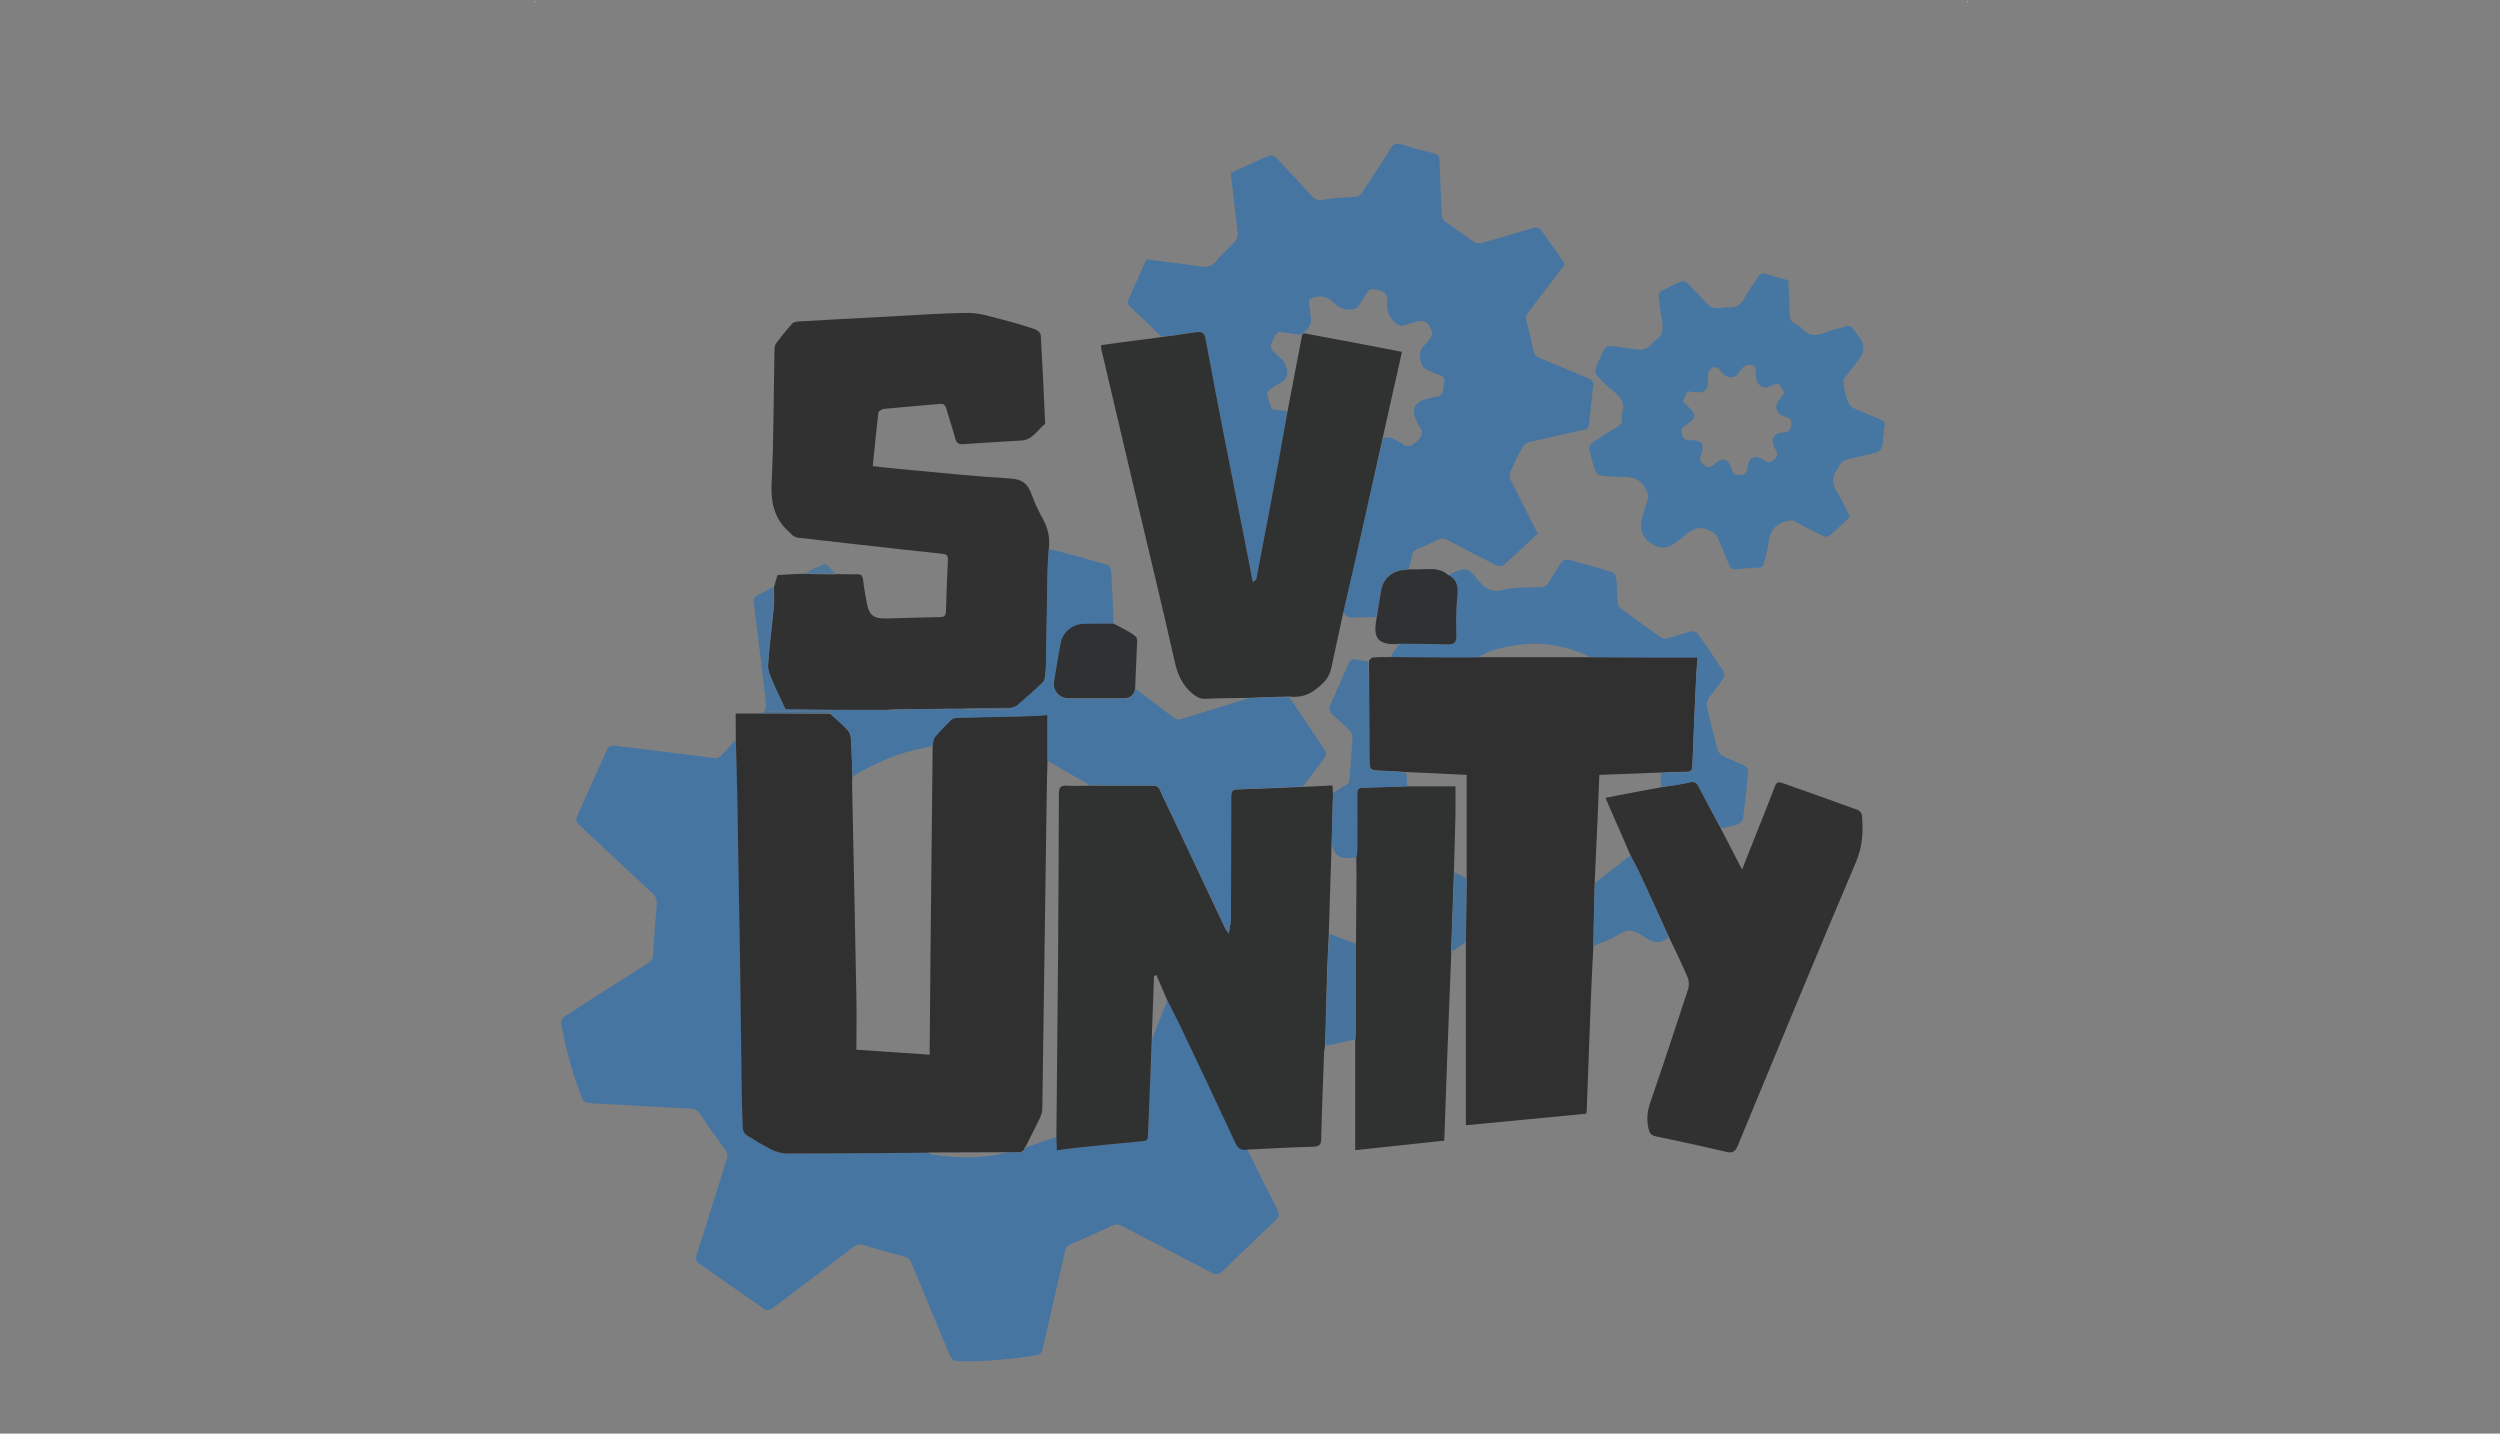 <?xml version="1.0" encoding="UTF-8"?>
<svg xmlns="http://www.w3.org/2000/svg" version="1.1" viewBox="0 0 1920 1101">
  <rect x="0" y="0" width="1920" height="1101" fill="#808080" stroke="none"/>
  <defs>
    <style>
      .cls-1 {
        fill: #4776a2;
      }

      .cls-2 {
        fill: #313131;
      }

      .cls-3 {
        fill: #303132;
      }

      .cls-4 {
        fill: #4676a2;
      }

      .cls-5 {
        fill: #303131;
      }

      .cls-6 {
        fill: #47749e;
      }

      .cls-7 {
        fill: #303031;
      }

      .cls-8 {
        fill: #49759e;
      }

      .cls-9 {
        fill: #f9f9f9;
      }

      .cls-10 {
        fill: #4775a0;
      }

      .cls-11 {
        fill: #4f779a;
      }

      .cls-12 {
        fill: #4675a1;
      }

      .cls-13 {
        fill: #4675a0;
      }

      .cls-14 {
        fill: #4675a2;
      }

      .cls-15 {
        fill: #4b6e8e;
      }

      .cls-16 {
        fill: #47739b;
      }

      .cls-17 {
        fill: #e8e8e8;
      }
    </style>
  </defs>
  <!-- Generator: Adobe Illustrator 28.7.1, SVG Export Plug-In . SVG Version: 1.2.0 Build 142)  -->
  <g>
    <g id="Layer_1">
      <path class="cls-17" d="M1511.5,1.5c-.3.4-.6.2-.9-.3.2-.2.6-.2.9.3Z"/>
      <path class="cls-17" d="M411,1c.4.3.2.6-.3.9-.2-.2-.2-.6.3-.9Z"/>
      <path class="cls-14" d="M957.7,882.5c7.7,15.5,15.3,31,23.2,46.4,1.7,3.4,1.6,5.6-1.1,8.2-13.8,13-27.4,26.2-41.1,39.3-2.6,2.5-4.9,2.8-8.3,1-22.8-12.1-45.7-23.8-68.6-35.8-3-1.6-5.3-1.5-8.3,0-10.1,4.8-20.3,9.3-30.5,13.6-2.9,1.2-4.4,2.7-5.1,5.9-5.6,25-11.5,49.9-17.2,74.9-.7,3.1-2,4.4-5.1,4.9-19.6,3.1-39.3,4.9-59.2,4.5-4.1,0-5.7-1.5-7.2-5.1-9.6-23.4-19.5-46.6-29.1-70-1.3-3.2-3-4.8-6.6-5.6-10.2-2.4-20.2-5.4-30.2-8.5-3-.9-5.1-.6-7.7,1.4-20.5,15.7-41.2,31-61.7,46.7-2.7,2.1-4.9,2.5-7.6.6-16.5-11.5-33-23.1-49.5-34.6-2.4-1.7-2.7-3.5-1.8-6.4,7.8-24.4,15.3-48.8,23-73.2.9-2.9.9-5.1-1-7.7-6.8-9.1-13.3-18.3-19.6-27.7-1.6-2.4-3.3-3.7-6.3-3.8-21.3-1.1-42.6-2.3-63.8-3.5-5.3-.3-10.7-.4-15.9-1-1.5-.2-3.6-1.7-4.1-3.1-7.6-18.9-12.9-38.4-16.4-58.5-.3-1.4,1.4-3.9,2.8-4.8,21.2-13.8,42.5-27.4,64-40.9,3.1-2,3.9-4.1,4-7.6.6-12.1,1.5-24.2,2.6-36.3.4-4.1,0-7-3.4-10-18.8-17.2-37.3-34.8-55.9-52.1-2.2-2.1-3.2-3.9-1.8-6.9,7.9-17.4,15.6-34.9,23.6-52.2.5-1.2,3.2-2.2,4.7-2,25.9,3.1,51.8,6.5,77.7,9.7,1.4.2,3.4-.7,4.5-1.8,3.8-4,7.3-8.2,11.3-12,.8,15.3,1.2,30.3,1.5,45.2.4,21.1.7,42.3,1,63.4.3,18.6.7,37.3,1,55.9.5,34,.8,67.9,1.3,101.9.1,10.6.4,21.3.9,31.9,0,1.7,1.4,4.1,2.9,5,6.2,3.9,12.4,7.8,19,11,3.6,1.7,7.7,3.1,11.6,3.1,36.3,0,72.6-.4,109.2-.5,1.2.5,2.1,1.2,3,1.3,19.1,3,38,3.2,57.4-1.6,2.6-.1,4.8-.3,6.9-.1,2.9.2,5.3-.2,6.4-3.4.3-.3.5-.5.6-.6,0,0-.1,0,.3.1,8-2.7,15.7-5.5,23.4-7.9.2,3.4.3,6.3.5,10,5.9-.7,11.3-1.5,16.7-2.1,16.5-1.7,33-3.4,49.4-4.9,3.1-.3,3.8-1.6,3.9-4.4.5-15.9,1.2-31.8,1.9-47.8.4-8.8.7-17.6,1.3-26.6,3.9-10,7.6-19.7,11.7-29.3,3.5,6.5,6.9,12.8,9.9,19.2,14.2,29.9,28.4,59.7,42.3,89.7,2,4.4,4.4,6.3,9,5.4Z"/>
      <path class="cls-7" d="M712.9,885.3c-36.3.3-72.6.6-108.9.6-3.9,0-8.1-1.4-11.6-3.1-6.5-3.2-12.8-7.1-19-11-1.5-.9-2.8-3.3-2.9-5-.5-10.6-.8-21.3-.9-31.9-.5-34-.8-67.9-1.3-101.9-.3-18.6-.7-37.3-1-55.9-.3-21.1-.6-42.3-1-63.4-.3-15-.7-29.9-1.2-45.4-.1-6.9-.1-13.3-.1-20.3,6.7,0,13.1,0,20.4,0,18,0,35,0,52.3.2,4.5,4.1,8.9,7.9,12.9,12.1,1.5,1.6,2.7,4.1,2.8,6.3.7,9.9.9,19.8,1.2,30.2-.1,1.9-.2,3.4-.2,4.9,1.1,54.6,2.3,109.3,3.3,163.9.3,13.4,0,26.9,0,40.6,19.4,1.3,37.6,2.6,56.3,3.8,0-2.4,0-4.2,0-6,.2-26.7.4-53.3.7-80,.5-50.3,1-100.6,1.6-151.3.5-2.5.3-5,1.5-6.5,3.9-4.7,8.2-9.2,12.6-13.5,1.1-1.1,3.2-1.6,4.9-1.6,18-.5,35.9-.8,53.9-1.2,4.9-.1,9.8-.6,15.3-.9,0,12.2,0,23.7,0,35.5-.3,8.6-.5,16.7-.6,24.9-1.1,80.6-2.2,161.2-3.4,241.8,0,2.5-.8,5.2-1.9,7.5-3.5,7.5-7.4,14.9-11.1,22.3,0,0,0,0,0,0-.4.2-.5.4-.6.6-1,3.2-3.4,3.5-6.3,3.3-2.1-.1-4.3,0-7.3,0-20.7.1-40.5.2-60.2.2Z"/>
      <path class="cls-14" d="M892.4,258.9c-7.8-7.5-15.5-15.1-23.5-22.3-2.9-2.6-3.3-4.6-1.7-8,4.5-9.6,8.7-19.4,13.1-29.4,14.1,1.8,27.8,3.3,41.4,5.4,5.5.8,9.3,0,12.9-4.7,4.1-5.2,9.4-9.4,13.8-14.3,1.3-1.4,2.4-3.9,2.2-5.8-1.6-15.4-3.5-30.7-5.4-47,9.9-4.5,19.8-9.2,29.8-13.4,1.3-.5,4.1.7,5.3,2,9.1,9.5,18.1,19.1,26.9,28.9,2.6,2.9,4.9,3.8,9,3.1,7.7-1.4,15.5-1.8,23.3-2.1,3.4-.1,5.3-1.2,7.1-4,7-11.1,14.4-22,21.4-33.2,2.1-3.3,3.9-4.6,7.9-3.3,8.5,2.7,17.2,4.9,25.9,7.2,2.5.7,3.6,1.9,3.7,4.8.4,14,1.3,28,1.8,41.9.1,2.7.9,4.4,3.3,6,7.2,4.8,14,10.1,21.2,14.9,1.6,1.1,4.3,1.6,6.1,1.1,13.6-3.8,27-8,40.6-11.9,1.4-.4,4,.4,4.8,1.5,6.3,8.7,12.4,17.7,18.6,26.6-9.7,12.7-18.9,25-28.2,37-1.8,2.4-2.1,4.4-1.3,7.2,2,7.2,3.7,14.5,5.2,21.8.6,3.1,2,4.8,5,6,12.5,5.1,24.8,10.6,37.2,15.6,3,1.2,4.1,2.7,3.8,5.8-1.2,9.9-2.2,19.8-3.2,29.8-.3,3.1-2.2,3.6-4.6,4.1-13.8,3-27.6,6.1-41.4,9.4-2,.5-4.3,2.3-5.3,4.2-3.4,6.1-6.5,12.4-9.3,18.8-.7,1.6-.5,4.2.3,5.8,6.7,13.6,13.6,27,20.9,41.5-8.7,8.1-17.4,16.3-26.4,24.2-1.1.9-4,.7-5.5,0-12.6-6.3-25.2-12.8-37.7-19.5-2.7-1.4-4.7-1.4-7.3,0-4.6,2.4-9.3,4.6-14.1,6.3-3.5,1.3-5.5,3.2-5.9,7-.3,2.8-1.1,5.5-2.2,8.8-1.2.6-2,.8-2.9.8-9.5.4-16.5,6.3-18.2,15.4-1.3,7-2.4,14-4,21-5.7.1-11,.1-16.2.4-3.8.2-7.2,0-8.8-4.6,3.1-13.5,6.2-26.5,9.1-39.6,7.1-31.4,14-62.8,21.5-94.2,2.2.1,4.3-.2,5.9.5,2.9,1.1,5.9,2.5,8.4,4.3,4.4,3.2,7.4,2,11.1-1.5,4.2-3.8,5.9-7.2,2-12.1-.9-1.1-1.3-2.7-2-4-4.2-8.3-1.4-14.5,7.8-16.7,2.1-.5,4.2-1.4,6.3-1.5,5.1-.3,6.7-3.3,6.8-7.8,0-1,.1-2,.4-3,.8-3.1-.2-4.9-3.4-6-3.6-1.2-7.1-2.8-10.5-4.5-1.3-.7-2.6-2-3.1-3.4-2.3-5.8-2.7-11.3,2.7-16,1.8-1.6,3.3-3.8,4.6-5.9.6-.9.8-2.5.4-3.4-3.7-8.8-5.9-9.8-14.8-7.1-2.2.7-4.4,1.5-6.7,2.1-.9.3-2,.6-2.8.3-5-1.5-9.8-8.1-10-13.6,0-1.5-.3-3-.1-4.5.5-5.5-1.8-8.2-7.4-9.5-4.4-1-7.1-.7-9.2,3.7-1.3,2.8-3.3,5.4-5.1,8-.6.9-1.3,2.1-2.3,2.5-5.3,2.3-12.3.6-16.4-3.7q-8.3-8.9-18.9-3.2c-.3.1-.4.5-.9,1,.3,2.6.5,5.4.9,8.1.7,5.5,2.4,11.2-3.9,14.9-.4.2-.3,1.2-.8,2-.6.5-.9.8-1.6,1.2-5.4-.6-10.3-1-15.2-2-2.6-.5-3.9.4-5.1,2.5-5.1,9-5.1,9.4,2.4,16.1,1.4,1.2,3,2.3,3.9,3.8,1.2,2.1,2.2,4.5,2.6,6.9,1,4.7-1.2,7.8-5.5,9.9-2.8,1.4-5.4,3.3-8,5.1-.8.6-2,1.8-1.9,2.5,1,4,1.7,8.3,3.7,11.8.9,1.4,4.8,1.1,7.3,1.5,1.5.2,3,.4,4.5,1-2.1,12.5-4,24.6-6.3,36.6-5.7,30.6-11.5,61.1-17.3,91.7-.2.9-1.6,1.5-2.4,2.3,0,0,0,0-.2-.4-2.9-14.1-5.6-27.9-8.4-41.7-4.4-22.4-8.9-44.9-13.3-67.3-5-25.7-10.1-51.4-14.7-77.1-1-5.3-3.5-5.9-7.9-5.2-8.5,1.4-17.1,2.4-25.6,3.6Z"/>
      <path class="cls-2" d="M641.5,440.9c5.5,0,11,.3,16.5.1,3,0,4.4.7,4.8,4,.7,6.1,1.8,12.2,2.9,18.2,1.7,9.1,5.2,12,14.5,11.8,14-.3,28-.9,42-1.1,3.4,0,4.2-1.5,4.3-4.6.4-13.2.8-26.3,1.5-39.4.2-3.5-1.5-4.3-4.3-4.6-9.6-1-19.2-2.1-28.8-3.1-27.5-3.1-54.9-6.1-82.4-9.3-1.4-.2-2.7-1.1-3.9-1.8-.5-.3-.8-1-1.3-1.5-12.3-10.1-15.5-22.9-14.7-38.7,1.7-34.1,1.5-68.3,2.2-102.4,0-1.7.4-3.7,1.4-5,3.8-5.1,7.8-10,11.9-14.7,1-1.2,3.1-1.8,4.8-1.9,22.1-1.3,44.2-2.5,66.4-3.6,21.5-1.1,42.9-2.8,64.4-3,8.9,0,17.9,3.1,26.7,5.3,8.4,2.1,16.7,4.6,24.8,7.4,1.7.6,4,2.8,4.1,4.4,1.3,22.1,2.3,44.2,3.3,66.4,0,.7.2,1.7-.1,1.9-5.7,4.5-9.4,12-17.8,12.6-15,1-29.9,1.7-44.9,2.8-3.8.3-5.3-1-6.2-4.5-2.1-7.7-4.7-15.2-6.9-22.9-.8-2.7-2.1-3.8-5-3.5-14.3,1.3-28.5,2.4-42.8,3.8-1.6.2-4.1,1.7-4.3,2.8-1.6,13.5-2.9,27.1-4.3,41.2,7.2.8,13.9,1.6,20.6,2.2,28.4,2.6,56.7,5.6,85.1,7.3,9,.5,13.3,4,16.1,11.8,2.4,6.7,5.5,13.2,8.9,19.4,3.8,6.8,5.4,13.8,4.6,22.4-.3,6-.8,11.2-.9,16.3-.5,23.4-.8,46.9-1.2,70.3,0,4.3-.4,8.6-.9,12.9-.2,1.3-.9,2.9-1.9,3.8-6.3,5.9-12.7,11.7-19.3,17.3-1.5,1.3-3.8,1.7-6.1,2.2-12.8,0-25.2.2-38,.4-.8,0-1.2,0-2.2,0-4.5,0-8.5,0-12.9.1-8.2,0-15.9.2-24,.2-5.8.1-11.2.4-17.1.6-10.2,0-19.8,0-29.9,0-1.1,0-1.9,0-3,0-2.1,0-3.9,0-5.8,0-.4,0-.6,0-1.1,0-.8,0-1.2,0-2.1,0-1.5,0-2.5,0-3.8,0-.2,0-.7,0-1.2,0-10.5,0-20.5,0-30.6-.3-.3-.5-.6-.7-.9-1.2-3.1-7-6.5-13.5-9.3-20.2-1.7-4-3.8-8.5-3.5-12.7,1-15.2,3.1-30.4,4.5-45.5.4-4.7,0-9.5,0-14.3.9-3.1,1.8-6.2,2.7-9.3,6.5-.4,13-.9,20.3-1,8.5.3,16.3.4,24.1.4Z"/>
      <path class="cls-5" d="M884.6,797.8c-.3,8.8-.7,17.6-1,26.4-.6,15.9-1.3,31.8-1.9,47.8,0,2.8-.7,4.1-3.9,4.4-16.5,1.5-33,3.2-49.4,4.9-5.4.6-10.7,1.3-16.7,2.1-.2-3.6-.3-6.6-.4-10.4.4-47.2.9-93.5,1.3-139.8.3-41.1.5-82.3.6-123.4,0-5,1.3-6.8,6.5-6.4,5.6.4,11.3,0,17.4,0,16.4,0,32.4,0,48.4,0,2.9,0,4.3.9,5.5,3.7,3.1,7.3,6.8,14.5,10.2,21.7,13.1,27.8,26.3,55.7,39.4,83.5.8,1.7,1.9,3.2,2.9,4.7,1.3-5,1.7-9.6,1.8-14.1.1-30.3.2-60.6.2-91,0-3.5.5-5.5,4.8-5.6,16.8-.5,33.6-1.3,50.8-2,7.7-.3,14.9-.7,22.2-1.1.2,2.3.3,4.1.4,6.4-.3,13.6-.7,26.8-1.1,40.4-.7,22.7-1.4,45-2.1,67.8-.5,9.9-1,19.3-1.3,28.8-.6,19-1.1,38.1-1.6,57.1-.2,1.6-.7,3.2-.7,4.9-.8,22-1.7,43.9-2.2,65.9-.1,4.7-1.5,6.1-6.3,6.2-16.6.4-33.3,1.4-50.3,2.2-5.1,1-7.4-.9-9.4-5.3-13.9-30-28.1-59.8-42.3-89.7-3.1-6.4-6.4-12.8-9.9-19.6-3-6.7-5.6-13-8.3-19.3-.6.1-1.2.2-1.9.4-.6,16.3-1.2,32.6-1.8,48.9Z"/>
      <path class="cls-7" d="M1223.7,726.2c-.7,14.5-1.5,28.9-2,43.4-1.1,27.6-2.1,55.2-3.1,82.8,0,.8-.1,1.6-.3,2.9-31,3-61.9,6-92.5,8.9,0-46.6,0-93,0-140.2.2-16.9.4-33,.6-49.6,0-26.7,0-52.9,0-79.3-15.4-.7-30.7-1.4-46.4-2.2-6.2-.4-12-.8-17.8-1-10.5-.3-10.5-.2-10.5-10.9,0-24.5-.2-48.9-.3-73.8,1.1-1.1,2.1-2.2,3.1-2.3,4.2-.3,8.5-.3,13.2-.3,22.7,0,44.9,0,67.6.1,29,0,57.5,0,86.5,0,27.4,0,54.3,0,82,0-.4,5-.9,9.2-1.1,13.4-1.1,23.4-2.1,46.8-3,70.2-.1,3.7-1.5,4.4-4.8,4.4-6.5,0-12.9.4-19.8.6-15.8.6-31,1.2-46.8,1.8-.4,11.1-.8,21.9-1.3,32.6-.7,16.6-1.5,33.1-2.3,50.2-.4,16.3-.7,32.1-1.1,47.9Z"/>
      <path class="cls-5" d="M1000.1,257.2c.3-.3.6-.7,1.6-1.2,25.3,4.6,49.9,9.4,75,14.2-5,22.3-9.9,44-14.7,65.7-7,31.4-14,62.8-21.1,94.2-3,13.1-6.1,26.2-9.2,40-3.1,14.7-6.2,28.7-9.2,42.7-1,4.4-2.7,8.1-6.1,11.5-7.3,7.4-15.2,12.1-26.3,10.6-11.2.3-22,.7-32.7,1.1-10.5.2-21,.1-31.5.7-4.2.2-6.9-1.4-10.1-4-8-6.6-11.5-15-13.7-25-9.7-43.1-20.2-86-30.3-129-8.7-37-17.4-74-26.1-111-.1-.6,0-1.3,0-2.7,15.3-2,30.6-4,46.3-6.1,9-1.2,17.5-2.3,26-3.7,4.4-.7,7-.2,7.9,5.2,4.7,25.7,9.7,51.4,14.7,77.1,4.4,22.5,8.9,44.9,13.3,67.3,2.7,13.8,5.5,27.6,8.2,41.8.1.4.3.4.4.3.8-.8,2.2-1.4,2.4-2.3,5.9-30.5,11.6-61.1,17.3-91.7,2.2-12,4.2-24.1,6.6-36.9,3.9-20.1,7.6-39.5,11.3-59Z"/>
      <path class="cls-2" d="M1321.5,636.1c5.2,10.1,10.5,20.3,16.4,31.7,4.2-10.6,7.9-19.8,11.5-29,4.6-11.6,9.3-23.1,13.7-34.8,1.2-3.2,2.7-3.7,5.6-2.7,19.4,6.9,38.9,13.7,58.2,20.8,1.4.5,3,2.7,3.1,4.3,1,12.1.5,23.6-4.5,35.4-30.8,72.5-60.8,145.3-90.9,218.1-1.8,4.3-3.7,5.9-8.4,4.8-18.1-4.2-36.3-8.2-54.6-12-3.8-.8-4.8-2.6-5.6-6.2-1.5-6.8-.9-12.9,1.3-19.4,10-29.1,19.6-58.2,29.2-87.5.9-2.7.7-6.3-.4-8.9-4.3-10.2-9.2-20.3-14.3-30.9-7.3-16-14.3-31.4-21.4-46.7-2.5-5.5-5.5-10.8-8.3-16.5-4.9-11.5-9.9-22.7-14.8-33.9-1.4-3.1-2.7-6.2-4.3-9.9,3.3-.7,5.8-1.2,8.4-1.7,11.2-2.2,22.5-4.3,34.1-6.4,7.7-1.2,15.1-2.2,22.4-3.9,3.8-.9,5.3.6,6.9,3.7,5.4,10.6,11.1,21.1,16.7,31.6Z"/>
      <path class="cls-4" d="M1428.6,259.9q5.2,8-.4,15.3c-3.6,4.8-7.3,9.5-10.9,14.3-.3.4-.6.8-.9,1.2-2.2,3.2,2.4,20.7,6,22.2,7.3,3.2,14.6,6.4,22,9.4,2.4,1,3.4,2.2,3,4.8-.8,5.4-1,11-2.1,16.3-.4,1.7-2.7,3.7-4.4,4.2-7.7,2.1-15.6,3.5-23.3,5.5-1.8.5-3.3,2.2-4.7,3.7-.8.9-.8,2.6-1.7,3.6-5.2,6.2-3.9,12,.2,18.4,3.5,5.4,6,11.5,9.4,18.1-5.2,4.8-10.3,9.9-15.8,14.6-1,.8-3.4.9-4.7.2-7.3-3.5-14.6-7.2-21.7-11.2-2.7-1.5-4.7-.7-7.3,0-8.9,2.3-12.2,8.3-13.1,16.8-.5,4.9-2.3,9.7-3.2,14.6-.5,2.5-1.4,3.8-4.1,4-6,.3-11.9.7-17.9,1.3-2.8.3-4.1-.9-5.1-3.4-2.9-7.4-6-14.8-9.4-22-.8-1.7-2.9-3.1-4.8-4.1-7.8-4.2-14.4-1.7-20.4,4.1-2.3,2.2-5,3.8-7.6,5.7q-8.1,5.9-16.8.4-11.5-7.4-7.6-20.6c1.4-4.6,2.6-9.3,4.3-13.8,1.1-2.9-.1-4.7-1.3-7.2-3.9-8.4-10.6-10.3-18.9-10.1-5.3.1-10.7-.3-15.9-1-1.6-.2-3.7-2-4.3-3.5-1.9-5.5-3.4-11.1-4.6-16.8-.3-1.4.8-3.8,2-4.6,6.4-4.4,13-8.7,19.7-12.7,2.6-1.6,3.8-3.4,3.4-6.5-.2-1.1-.4-2.4,0-3.5,2.8-7.8-.9-12.7-6.8-17.3-4.5-3.5-8.5-7.5-12.3-11.6-1.1-1.2-1.6-3.8-1.1-5.4,1.1-3.8,2.8-7.4,4.6-11,3.5-7.2,3.6-7.2,11.4-6.1,6.1.8,12.2,2,18.3,2.4,2.2.1,4.8-1.2,6.8-2.5,1.8-1.1,2.7-3.6,4.5-4.6,6.7-4,6.3-9.9,5.1-16.4-1.1-5.9-1.7-11.9-2.3-17.8-.1-1.3.9-3.3,1.9-3.8,5.1-2.7,10.4-5.3,15.7-7.5,1.1-.5,3.4.4,4.4,1.3,5.6,5.7,10.9,11.7,16.6,17.3,1.4,1.4,4,2,6,2.1,2.6.2,5.4-1.1,7.9-.7,7,1,10.9-2.3,14-8.2,2.8-5.3,6.6-10,9.7-15.1,1.4-2.4,3-3.2,5.7-2.4,5.7,1.7,11.5,3.2,17.6,5,.4,8.8,1,17.4,1.1,26,0,3.6,1.2,6,4.4,7.6,1.6.8,3.5,1.6,4.6,3,5.5,6.4,11.8,6.5,19,3.3,4.5-2,9.6-2.6,14.3-4.4,3-1.1,4.9-.8,6.6,2,1.5,2.4,3.3,4.6,5.2,7.2M1348.4,283.9c.1-3.9-3.3-3.2-5.3-3.6-1.4-.3-3.3.8-4.5,1.9-2.2,2.1-3.5,5.6-6,6.8-4,1.8-7.7.4-10.6-3.6-3.1-4.2-6.3-4.6-9.3-.8-1.5,1.8-1.1,5.5-.9,8.3.4,5.6-2.8,9-8.2,8.4-2.5-.3-4.9-.4-7.6-.7-1.2,2.5-2.4,5-3.7,7.8,1.2,1.1,2.3,2.1,3.4,3.1,7.7,7.1,7.6,9.6-1.3,15.2-3,1.9-3.3,3.6-2.6,6.8,1.2,5.6,5.4,4.4,9,4.6,5.9.3,7.9,3.1,6.4,8.8-.2.8-.4,1.6-.7,2.4-1.5,3.4-.9,5.6,2.3,8,3.2,2.3,5.3,1.5,7.8-.8,1-.9,2.1-1.7,3.2-2.4,3.1-2.1,6.9-1.1,8.5,2.3.9,1.8,1.7,3.6,2.3,5.5.8,2.6,2.4,2.7,4.9,2.9,6.4.4,6.3-4.2,7.2-8.3,1.1-5.2,4.3-6.7,9.1-4.5,1.1.5,2.2.9,3.1,1.6,2.8,2,5,1.9,7.8-.8,2.6-2.6,2.9-4.7,1-7.6-4.8-7.2-1.7-12.8,6.1-13.1,4.6-.1,5.9-2.6,5.9-7.1,0-4.9-3.9-4.4-6.4-5.6-5.3-2.6-6.7-7.1-3.3-11.8,1.6-2.1,3.1-4.2,4.6-6.3-1.6-2.4-3-4.5-4.6-6.7-2.4.7-5,1-7.1,2.1-4.1,2.1-7.3,0-9-2.8-1.5-2.3-1.1-5.9-1.5-9.9Z"/>
      <path class="cls-12" d="M957.1,536.4c11-.7,21.7-1,33.1-1,9.3,13.6,18,27,26.9,40.2,2,2.9,1.5,4.8-.5,7.4-5.4,6.9-10.6,14-15.9,21-16.8.7-33.5,1.6-50.3,2.1-4.3.1-4.8,2.1-4.8,5.6,0,30.3,0,60.6-.2,91,0,4.6-.5,9.2-1.8,14.1-1-1.6-2.1-3.1-2.9-4.7-13.2-27.8-26.3-55.7-39.4-83.5-3.4-7.2-7.1-14.3-10.2-21.7-1.2-2.8-2.6-3.7-5.5-3.7-16,.1-32,0-48.6-.2-11.2-6.5-21.8-12.6-32.4-18.7v-35.1c-5.5.3-10.4.8-15.3.9-18,.5-35.9.8-53.9,1.2-1.7,0-3.8.5-4.9,1.6-4.4,4.3-8.7,8.7-12.6,13.5-1.2,1.4-1,4-1.9,6.4-4.7,1.3-8.9,2-13.1,3-17.2,4.2-33.1,11.4-48.1,20.6-.4-9.9-.7-19.8-1.3-29.7-.1-2.2-1.3-4.7-2.8-6.3-4-4.2-8.4-8-13.1-12.4-1-.9-1.6-1.4-1.8-1.9,1.4-.3,2.5-.6,3.6-.9.5,0,.9,0,1.8.1.7,0,1,0,1.2-.1,1.7,0,3.4,0,5.8.2,1.5.1,2.4,0,3.2-.2,9.7,0,19.4,0,29.8.2,4.2.5,7.6.8,11,.7,2.1,0,4.1-.9,6.2-1.4,7.7-.1,15.4-.3,23.9,0,4.9,0,9-.1,13.1-.3.5,0,.9,0,2,.2,12.4.4,24.2.6,35.9.6.7,0,1.4-.7,2.1-1,1.9-.8,4.2-1.2,5.8-2.5,6.6-5.6,12.9-11.4,19.3-17.3,1-.9,1.8-2.5,1.9-3.8.5-4.3.8-8.6.9-12.9.4-23.4.7-46.9,1.2-70.3,0-5.1.6-10.3,1-15.9,15.2,3.8,30.3,8,45.4,12.5,1.2.4,2.4,2.8,2.5,4.4.8,13.2,1.4,26.5,1.7,40.3-7.9.6-15.4.6-22.9.7-8.5,0-16.3,6.6-17.8,15-1.7,9.8-3.3,19.6-5,29.4-1.1,6.6,4,12.7,10.8,12.7,14.3,0,28.6,0,42.9,0q7.7,0,8.7-7.6c9.7,7.2,19.5,14.4,29,21.8,2.3,1.8,4,2.2,6.7,1.4,16.4-5.1,32.9-10,49.6-15.3Z"/>
      <path class="cls-5" d="M1114.6,731c-1,26.8-2.1,53.5-3.1,80.3-.8,21.4-1.5,42.9-2.3,64.7-22.9,2.4-45.6,4.9-68.4,7.3,0-28.2,0-55.9,0-84.6.2-3,.5-5.2.5-7.3,0-22.1,0-44.3.1-66.9.2-18.2.3-35.9.4-53.7,0-3.9-.2-7.9-.2-12.2.3-2.2.7-4,.7-5.8,0-14.4.2-28.9,0-43.3,0-3.4,1-4.5,4.5-4.6,11.3-.2,22.5-.7,34.2-1,12.7,0,24.9,0,36.8,0,0,6.6.1,13.7,0,20.8-.3,14.9-.7,29.8-1.2,45.2-.8,20.7-1.5,40.8-2.2,61Z"/>
      <path class="cls-1" d="M1321.9,636c-6-10.4-11.6-20.9-17.1-31.5-1.6-3-3-4.6-6.9-3.7-7.2,1.7-14.6,2.7-22.3,3.5-.3-3.8-.2-7.2,0-10.6,6.5-.2,12.9-.7,19.4-.7,3.3,0,4.6-.7,4.8-4.4.8-23.4,1.9-46.8,3-70.2.2-4.2.7-8.5,1.1-13.4-27.7,0-54.6,0-82.2-.3-17.6-8.5-35.4-11.8-54.1-9.6-11.4,1.4-22.6,3.7-32.7,9.8-22.2,0-44.4,0-67-.4,2-3.6,4.4-6.8,7.1-10.1,12.6,0,24.9.3,37.1.6,4.5.1,6.5-1.5,6.4-6.4-.2-9.1-.4-18.3.5-27.4.7-7.8,2-15.2-6.6-19.5,13.8-6.5,14.2-6.8,23.6,4.7,5.5,6.9,10.8,8.6,19.4,6.4,8.1-2,16.8-1.7,25.3-1.8,4.2,0,7.2-.5,9.3-4.7,2.2-4.3,5.5-8,7.7-12.2,2-4,4.7-5,8.8-3.8,10.5,3,21.1,5.8,31.6,9.1,1.5.5,3.1,2.9,3.2,4.6.7,6.5.6,13,1.2,19.4.1,1.5,1.3,3.3,2.6,4.2,10,7.4,20.2,14.6,30.4,21.8,1.2.9,3.3,1.2,4.8.9,6.1-1.6,12-3.8,18.2-5.3,1.5-.4,4.2.1,5,1.2,7,9.7,13.7,19.6,20.2,29.6.8,1.3.6,4.2-.4,5.5-3.6,5.4-7.8,10.3-11.5,15.7-.9,1.3-1.3,3.6-1,5.2,2.5,11.2,5.2,22.3,8.2,33.3.5,2,2.4,4.3,4.2,5.2,5.3,2.7,11.1,4.6,16.4,7.3,1.5.7,3.2,3.1,3,4.6-1.1,12.2-2.4,24.5-4.1,36.6-.2,1.5-2.3,3.3-4,3.9-3.9,1.3-8.1,2-12.5,3.1Z"/>
      <path class="cls-3" d="M1112,441.4c8.9,4.5,7.7,11.9,7,19.7-.9,9.1-.7,18.2-.5,27.4.1,4.9-1.9,6.5-6.4,6.4-12.3-.3-24.5-.5-37.6-.5-1.6.2-2.4.3-3.3.3-12.4,0-16.3-4.5-14.5-16.7.2-1.3.4-2.6.6-3.9,1.2-7,2.2-14,3.5-21,1.7-9.1,8.7-14.9,18.2-15.4.8,0,1.6-.2,2.8-.4,4.8,0,9.2,0,13.7-.2,5.9-.3,11.5,0,16.6,4.4Z"/>
      <path class="cls-3" d="M871.8,528.1q-.9,8.1-8.6,8.1c-14.3,0-28.6,0-42.9,0-6.8,0-11.9-6.1-10.8-12.7,1.6-9.8,3.2-19.6,5-29.4,1.5-8.4,9.2-14.9,17.8-15,7.5,0,15-.1,22.9-.2,6.1,3.2,12.1,5.9,17.1,10,1.6,1.3.9,5.9.8,9-.4,9.9-.9,19.9-1.3,30.2Z"/>
      <path class="cls-13" d="M1252.1,657c2.8,5.4,5.8,10.6,8.3,16.1,7.1,15.3,14,30.8,21.1,46.5q-6.6,6.4-14.3,2.4c-5.2-2.6-10.3-7.2-15.6-7.3-5-.1-10.1,4.4-15.2,6.7-3.9,1.7-8,3.2-12.4,4.8,0-15.8.3-31.6,1-48,9.2-7.4,18.2-14.3,27.1-21.2Z"/>
      <path class="cls-6" d="M1041.4,725c0,22.1,0,44.3,0,66.4,0,2.1-.4,4.3-.6,6.8-7.4,1.9-14.8,3.4-22.6,5,.1-19,.6-38.1,1.2-57.1.3-9.4.8-18.9,1.7-28.7,7.1,2.3,13.8,4.9,20.5,7.6Z"/>
      <path class="cls-8" d="M594,450.8c.4,4.7.7,9.5.3,14.2-1.4,15.2-3.5,30.3-4.5,45.5-.3,4.1,1.8,8.6,3.5,12.7,2.8,6.7,6.2,13.3,9.3,20.5.3.8.7,1,1,1.1,10,0,20,0,30.5.4.5.3.5.8.2,1-16,.3-31.7.4-47.4.4.5-1.8,1.7-3.7,1.5-5.4-3-26.1-6.2-52.1-9.5-78.2-.3-2.6-.1-4.3,2.5-5.6,4.2-2,8.2-4.4,12.6-6.7Z"/>
      <path class="cls-16" d="M1114.9,730.9c.4-20.1,1-40.3,2.2-60.8,3.4,1.4,6.3,3.1,9.3,4.8-.2,16.1-.4,32.2-.7,48.6-3.6,2.7-7,5-10.8,7.4Z"/>
      <path class="cls-11" d="M641.4,440.6c-7.7.2-15.5.2-23.6-.2,4.8-2.6,9.9-4.9,15.1-7,.8-.3,2.4.6,3.2,1.4,1.8,1.7,3.4,3.6,5.3,5.7Z"/>
      <path class="cls-15" d="M586.6,546.8c15.9-.1,31.6-.2,47.8-.5.7-.3.9-.3,1-.3,0,0,0,0,0,0,.6.5,1.1,1,1.8,1.7-16.9.2-33.9.3-51.4.2-.1-.4.2-.7.7-1.1Z"/>
      <path class="cls-9" d="M786.9,881.6c0-.2,0-.4.5-.6,0,0-.2.3-.5.6Z"/>
      <path class="cls-15" d="M775.2,543.6c-.4.6-1.1,1.3-1.8,1.3-11.8,0-23.5-.2-35.6-.6,12.2-.5,24.6-.7,37.4-.7Z"/>
      <path class="cls-15" d="M698.1,544.3c-1.6.6-3.7,1.5-5.7,1.6-3.4.1-6.8-.2-10.6-.7,5.1-.6,10.5-.8,16.3-.9Z"/>
      <path class="cls-15" d="M735,544c-3.6.3-7.8.5-12.2.4,3.7-.3,7.7-.4,12.2-.4Z"/>
      <path class="cls-15" d="M639.1,545c-.7.4-1.8.7-3.2,1-.4,0-.4,0-.4-.2,0-.2,0-.7,0-.7,1.1,0,2.1,0,3.6,0Z"/>
      <path class="cls-15" d="M651.1,545c-.5.2-1.4.4-2.4.3.6-.3,1.3-.3,2.4-.3Z"/>
      <path class="cls-15" d="M603.4,544.7c-.2,0-.6-.1-.9-.5.3-.1.6,0,.9.5Z"/>
      <path class="cls-15" d="M642.2,545.1c0,.1-.3.2-.6.2,0-.2.2-.2.6-.2Z"/>
      <path class="cls-12" d="M635.2,545c.2,0,.3.5.3.7-.2.2-.3.2-.8.2-.3,0-.2-.5-.2-.7,0-.2.5-.3.7-.3Z"/>
      <path class="cls-10" d="M1023.7,609.2c3.8-2.7,7.8-4.8,11.5-7.3.9-.6,1.2-2.6,1.3-3.9.8-10.6,1.6-21.2,2.2-31.8,0-1.5-.6-3.5-1.7-4.6-4.3-4.4-8.8-8.7-13.5-12.7-2.7-2.3-3.3-4.5-1.8-7.7,4.8-10.6,9.5-21.2,14.2-31.8,1.2-2.6,2.7-3.8,5.8-2.9,2.9.8,5.9.9,9.3,1.3.5,24.5.6,49,.7,73.4,0,10.7,0,10.6,10.5,10.9,5.8.1,11.6.6,17.8,1.4.5,3.8.6,7.1.7,10.4-11.3.4-22.5.9-33.8,1.1-3.5,0-4.6,1.1-4.5,4.6.1,14.4,0,28.9,0,43.3,0,1.8-.3,3.6-1.1,5.8-8.2.7-15.8,1.1-17.8-8.9,0-.3-.5-.4-.7-.6.3-13.2.7-26.3,1-39.9Z"/>
      <path class="cls-14" d="M962.5,447c-.1,0-.2,0-.2,0,.2,0,.2,0,.2,0Z"/>
    </g>
  </g>
</svg>